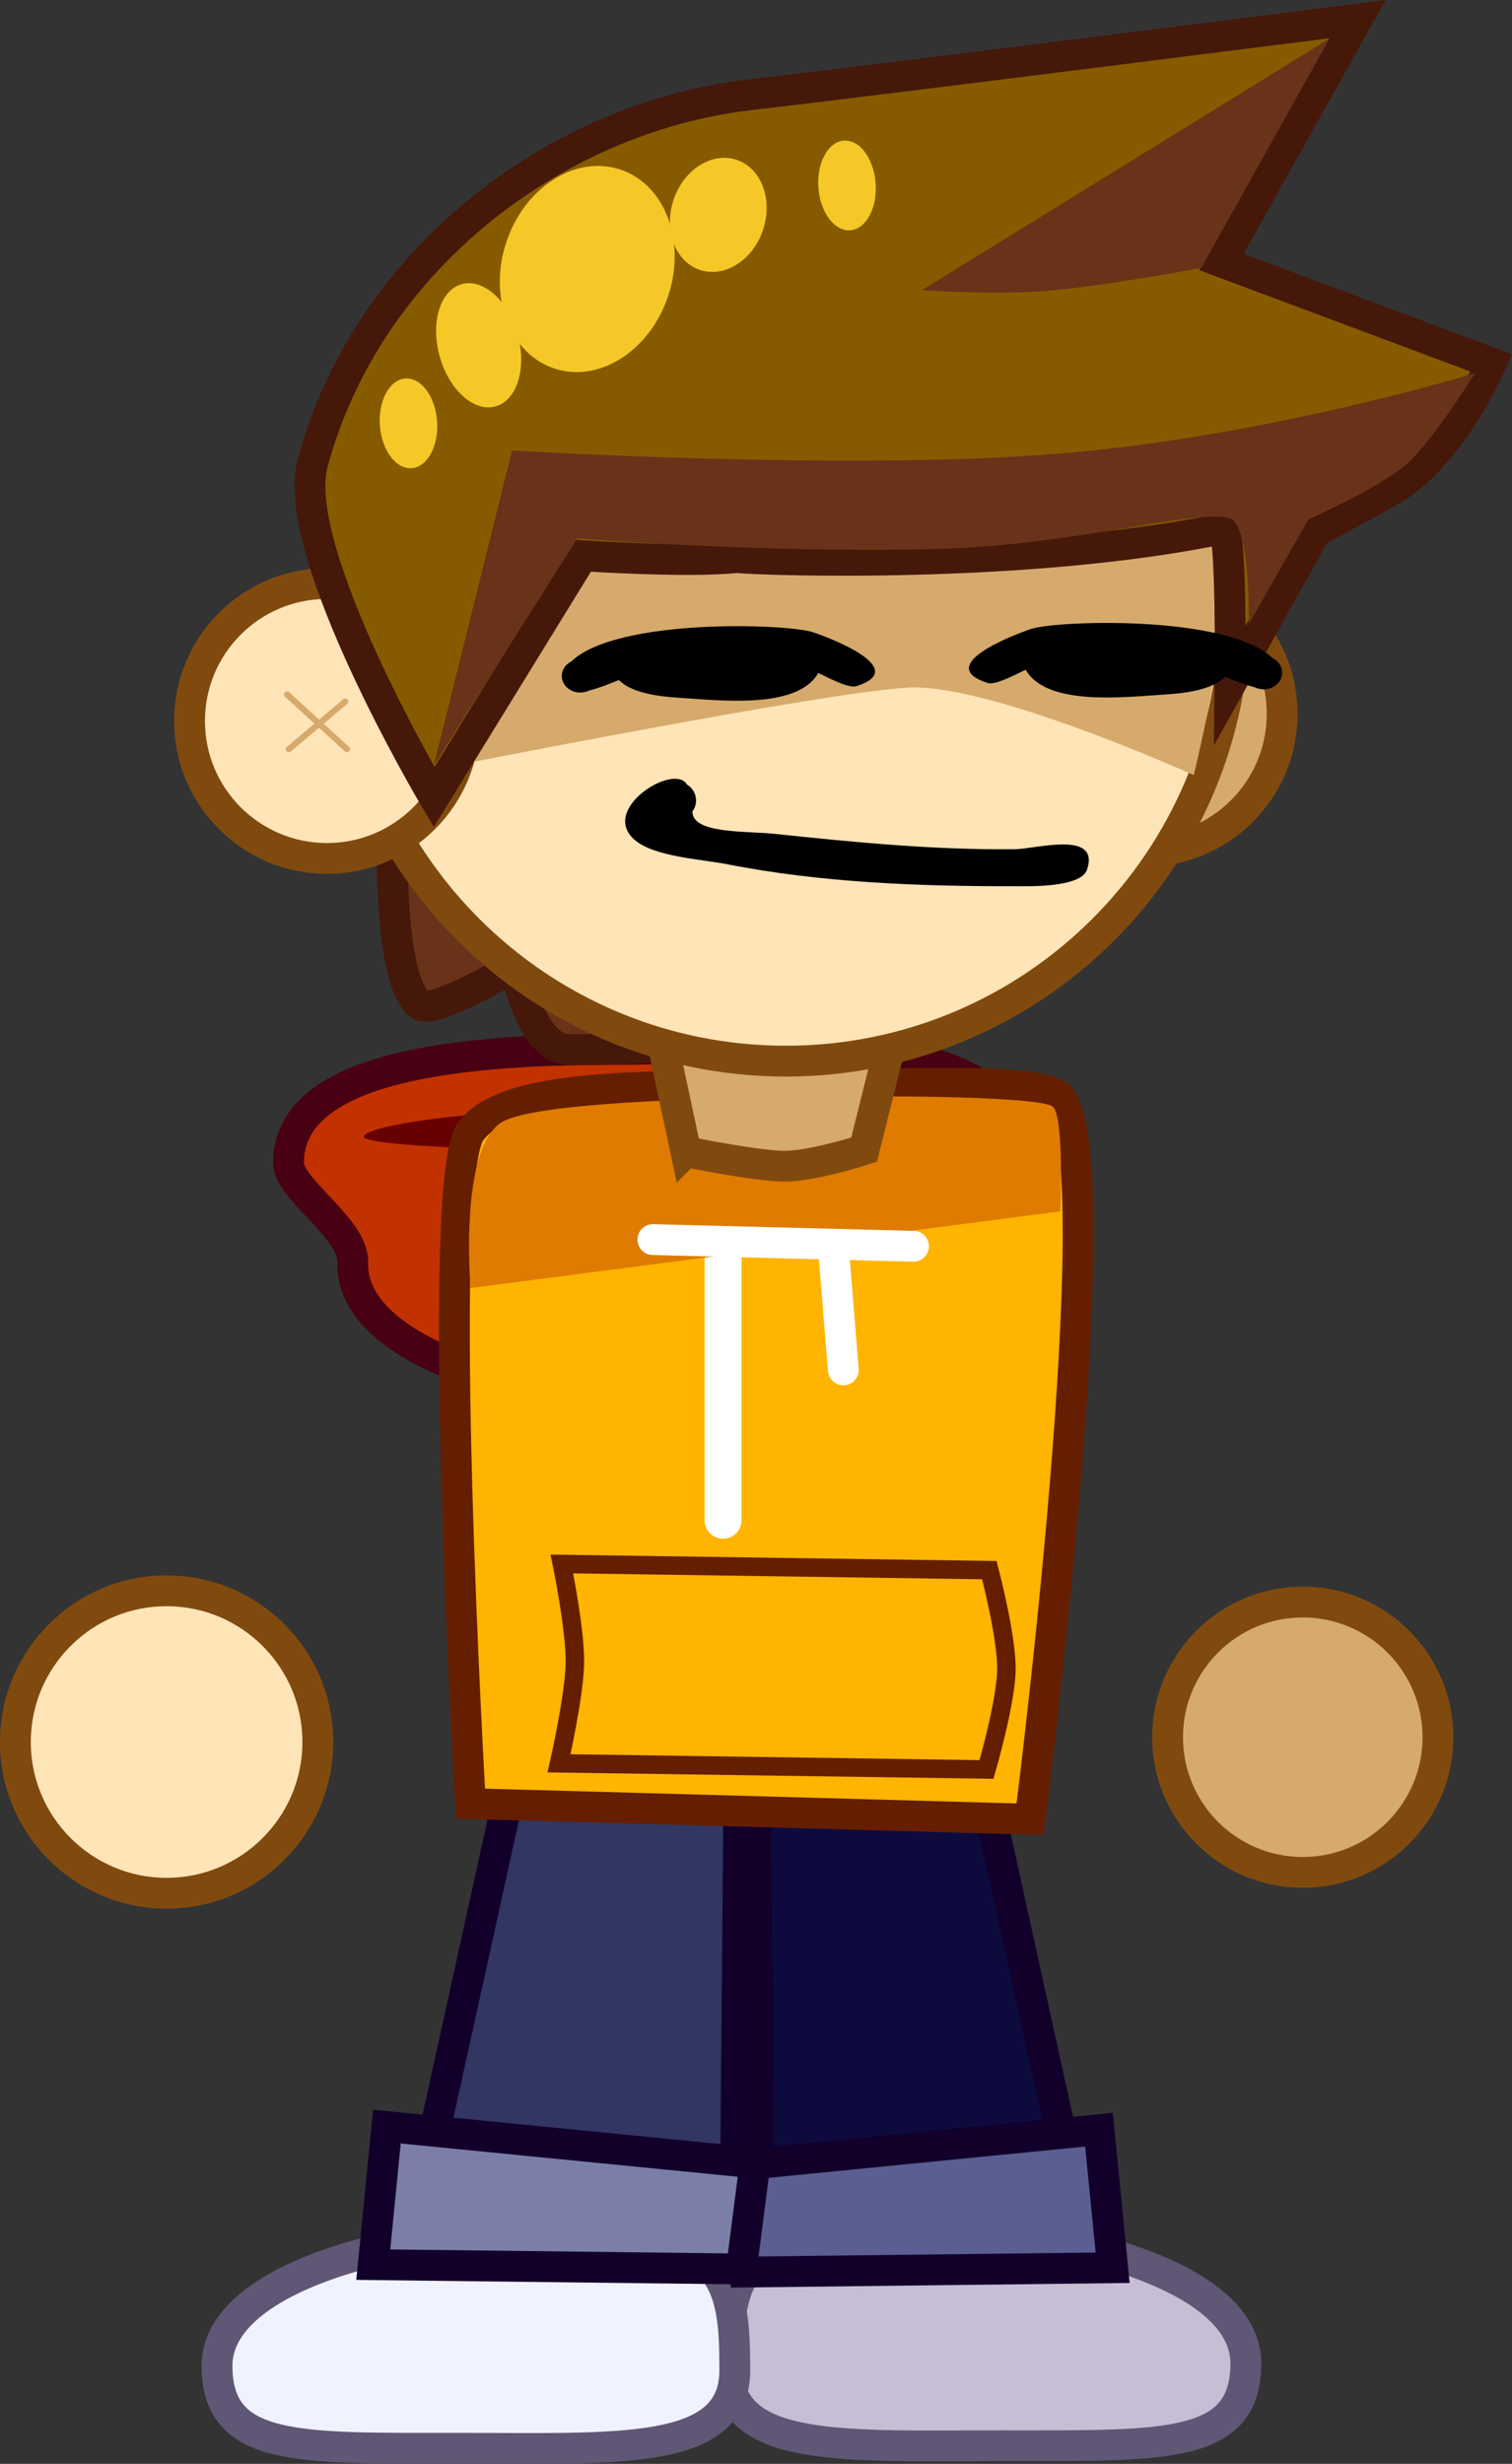 <svg version="1.1" xmlns="http://www.w3.org/2000/svg" xmlns:xlink="http://www.w3.org/1999/xlink" width="122.618" height="199.809" viewBox="0,0,122.618,199.809"><rect x="0" y="0" width="122.618" height="199.809" fill="#333333" stroke="none"/><g transform="translate(-181.579,-79.944)"><g stroke-miterlimit="10"><path d="M276.266,220.825c0,-6.054 4.908,-10.962 10.962,-10.962c6.054,0 10.962,4.908 10.962,10.962c0,6.054 -4.908,10.962 -10.962,10.962c-6.054,0 -10.962,-4.908 -10.962,-10.962z" fill="#d6aa6c" stroke="#804a0f" stroke-width="2.5" stroke-linecap="butt"></path><path d="M254.185,260.443c13.032,0 28.426,3.798 28.426,11.148c0,6.978 -6.477,6.689 -19.508,6.689c-13.032,0 -22.481,0.661 -22.481,-6.317c0,-6.978 0.531,-11.519 13.563,-11.519z" fill="#c7bed6" stroke="#5f5775" stroke-width="2.5" stroke-linecap="butt"></path><path d="M241.168,272.17c0,6.978 -9.449,6.317 -22.481,6.317c-13.032,0 -19.508,0.289 -19.508,-6.689c0,-7.349 15.395,-11.148 28.426,-11.148c13.032,0 13.563,4.542 13.563,11.519z" fill="#f1f2ff" stroke="#5f5775" stroke-width="2.5" stroke-linecap="butt"></path><g stroke-linecap="butt"><path d="M235.306,193.701c-9.967,0 -25.344,-3.83 -25.124,-11.401c0.08,-2.755 -5.206,-5.915 -5.206,-8.051c0,-7.429 12.341,-9.202 26.331,-9.202c13.99,0 34.215,-2.958 34.215,11.624c0,14.582 -16.225,17.03 -30.215,17.03z" fill="#c23200" stroke="#490012" stroke-width="2.5"></path><path d="M257.337,171.876c0,0.828 -9.234,1.5 -20.625,1.5c-11.391,0 -25.625,-0.422 -25.625,-1.25c0,-0.828 8.234,-2.25 19.625,-2.25c11.391,0 26.625,1.172 26.625,2z" fill="#670000" stroke="none" stroke-width="0"></path></g><g stroke="#12002b" stroke-width="2.5" stroke-linecap="butt"><path d="M243.195,262.982l-0.372,-41.617h17.836l8.918,40.503z" fill="#0d0b3e"></path><path d="M241.955,264.197l-1.106,-8.596l29.855,-2.949l1.106,11.196z" fill="#5a5e90"></path></g><g stroke="#12002b" stroke-width="2.5" stroke-linecap="butt"><path d="M214.785,262.069l8.918,-40.503h17.836l-0.372,41.617z" fill="#313663"></path><path d="M211.849,263.598l1.106,-11.196l29.855,2.949l-1.106,8.596z" fill="#7b7fa8"></path></g><path d="M215.679,161.458c-3.91,-2.807 -1.667,-27 -1.667,-27l68.667,0.667c0,0 -7.011,18.232 -17,23.667c-9.989,5.435 -30.825,6.341 -38.003,6.259c-3.103,-0.035 -4.334,-6.743 -4.334,-6.743c0,0 -6.596,3.917 -7.663,3.151z" fill="#683318" stroke="#45180a" stroke-width="2.5" stroke-linecap="butt"></path><g><g><path d="M219.731,226.212c0,0 -2.943,-50.485 0.014,-54.514c2.901,-3.953 14.363,-3.651 25.53,-3.733c10.568,-0.078 20.907,-0.691 22.276,1.004c4.357,5.391 -2.434,58.505 -2.434,58.505z" fill="#ffb400" stroke="#651f00" stroke-width="2.5" stroke-linecap="butt"></path><path d="M240.216,203.226v-21.402" fill="none" stroke="#ffffff" stroke-width="3" stroke-linecap="round"></path><path d="M249.156,181.011l0.813,10.024" fill="none" stroke="#ffffff" stroke-width="2.5" stroke-linecap="round"></path><path d="M219.736,184.398c0,0 -0.975,-11.549 2.635,-13.507c2.451,-1.329 12.942,-1.836 23.233,-1.99c10.092,-0.152 19.998,0.029 21.296,0.746c1.016,0.561 0.667,8.533 0.667,8.533z" fill="#df7b00" stroke="none" stroke-width="0" stroke-linecap="butt"></path><path d="M234.527,180.469l21.131,0.542" fill="none" stroke="#ffffff" stroke-width="2.5" stroke-linecap="round"></path></g><path d="M226.915,222.941c0,0 1.245,-5.469 1.284,-8.149c0.039,-2.708 -1.051,-8.016 -1.051,-8.016l34.663,0.499c0,0 1.423,5.38 1.384,8.073c-0.039,2.696 -1.616,8.092 -1.616,8.092z" fill="#ffb400" stroke="#651f00" stroke-width="1.5" stroke-linecap="butt"></path></g><path d="M237.205,173.342l-3.059,-14.333l21,0.167l-3.49,14c0,0 -4.28,1.395 -6.6,1.34c-2.421,-0.057 -7.851,-1.174 -7.851,-1.174z" fill="#d6aa6c" stroke="#804a0f" stroke-width="2.5" stroke-linecap="butt"></path><g><g stroke-linecap="butt"><g stroke="#804a0f" stroke-width="2.5"><path d="M263.261,137.838c0,-6.157 4.991,-11.148 11.148,-11.148c6.157,0 11.148,4.991 11.148,11.148c0,6.157 -4.991,11.148 -11.148,11.148c-6.157,0 -11.148,-4.991 -11.148,-11.148z" fill="#d6aa6c"></path><g fill="#ffe4b7"><path d="M208.892,129.582c0,-20.112 16.304,-36.415 36.415,-36.415c20.112,0 36.415,16.304 36.415,36.415c0,20.112 -16.304,36.415 -36.415,36.415c-20.112,0 -36.415,-16.304 -36.415,-36.415z"></path><path d="M196.949,138.412c0,-6.157 4.991,-11.148 11.148,-11.148c6.157,0 11.148,4.991 11.148,11.148c0,6.157 -4.991,11.148 -11.148,11.148c-6.157,0 -11.148,-4.991 -11.148,-11.148z"></path></g></g><path d="M217.432,142.227l9.552,-17.815l53.057,-0.523c0,0 0.458,6.206 0.185,9.338c-0.277,3.171 -1.836,9.573 -1.836,9.573c0,0 -16.558,-7.475 -23.202,-7.095c-6.935,0.396 -37.756,6.522 -37.756,6.522z" fill="#d6aa6c" stroke="none" stroke-width="0"></path></g><g fill="none" stroke="#d6aa6c" stroke-width="0.5" stroke-linecap="round"><path d="M209.718,140.696l-4.857,-4.429"></path><path d="M209.575,136.839l-4.571,3.857"></path></g></g><g stroke-linecap="butt"><g stroke="#45180a"><path d="M242.411,87.628c11.518,-1.333 49.235,-6.131 49.235,-6.131l-11.016,19.69l21.899,8.193c0,0 -3.336,7.742 -8.411,10.496c-1.803,0.979 -5.839,3.185 -5.839,3.185l-6.947,12.433c0,0 0.158,-12.832 -0.583,-12.678c-15.796,3.27 -37.023,2.575 -39.453,2.343c-3.888,0.427 -12.47,-0.145 -12.47,-0.145l-12.045,19.578c0,0 -11.768,-19.856 -9.856,-27.051c4.311,-16.225 19.432,-28.055 35.486,-29.913z" fill="#865b00" stroke-width="2.5"></path><path d="M256.349,103.472l33.05,-20.4l-10.4,18.6c0,0 -8.507,1.591 -12.923,1.89c-4.467,0.302 -9.727,-0.09 -9.727,-0.09z" fill="#683318" stroke-width="0"></path><path d="M228.399,123.605l-11.638,18.417l6.338,-25.55c0,0 26.962,1.658 44.128,0.28c17.167,-1.377 33.972,-6.547 33.972,-6.547c0,0 -3.347,5.407 -5.554,7.377c-2.123,1.894 -7.946,4.473 -7.946,4.473l-4.849,8.513c0,0 0.17,-8.088 -1.555,-8.594c-2.699,-0.792 -12.547,2.212 -23.881,2.495c-14.004,0.35 -29.014,-0.863 -29.014,-0.863z" fill="#683318" stroke-width="0"></path></g><g fill="#f5c827" stroke="#000000" stroke-width="0"><path d="M235.77,103.933c-1.475,4.457 -5.611,7.096 -9.237,5.896c-3.626,-1.2 -5.371,-5.786 -3.895,-10.243c1.475,-4.457 5.611,-7.096 9.237,-5.896c3.626,1.2 5.371,5.786 3.895,10.243z"></path><path d="M243.463,98.571c-0.816,2.466 -3.105,3.927 -5.112,3.263c-2.007,-0.664 -2.972,-3.202 -2.156,-5.668c0.816,-2.466 3.105,-3.927 5.112,-3.263c2.007,0.664 2.972,3.202 2.156,5.668z"></path><path d="M217.035,114.754c-0.088,1.992 -1.201,3.393 -2.488,3.128c-1.286,-0.265 -2.258,-2.095 -2.17,-4.088c0.088,-1.992 1.201,-3.393 2.488,-3.128c1.286,0.265 2.258,2.095 2.17,4.088z"></path><path d="M252.599,95.464c-0.088,1.992 -1.201,3.393 -2.488,3.128c-1.286,-0.265 -2.258,-2.095 -2.17,-4.088c0.088,-1.992 1.201,-3.393 2.488,-3.128c1.286,0.265 2.258,2.095 2.17,4.088z"></path><path d="M223.564,107.073c0.753,2.739 -0.055,5.349 -1.804,5.83c-1.75,0.481 -3.779,-1.349 -4.532,-4.088c-0.753,-2.739 0.055,-5.349 1.804,-5.83c1.75,-0.481 3.779,1.349 4.532,4.088z"></path></g></g><path d="M182.829,221.213c0,-6.772 5.49,-12.262 12.262,-12.262c6.772,0 12.262,5.49 12.262,12.262c0,6.772 -5.49,12.262 -12.262,12.262c-6.772,0 -12.262,-5.49 -12.262,-12.262z" fill="#ffe4b7" stroke="#804a0f" stroke-width="2.5" stroke-linecap="butt"></path><path d="M236.519,136.519c-1.495,-0.095 -3.698,-0.362 -4.754,-1.428c-0.777,0.323 -1.568,0.633 -2.431,0.861c-0.085,0.04 -0.175,0.073 -0.269,0.098c-0.136,0.036 -0.28,0.056 -0.429,0.056c-0.828,0 -1.5,-0.602 -1.5,-1.344c0,-0.506 0.312,-0.946 0.772,-1.175c3.672,-3.537 17.5,-3.077 19.613,-2.369c1.51,0.506 7.889,2.971 3.506,4.373c-0.551,0.176 -1.82,-0.448 -3.086,-1.075c-1.7,2.985 -7.975,2.223 -11.422,2.003z" fill="#000000" stroke="none" stroke-width="0.5" stroke-linecap="butt"></path><path d="M264.757,134.254c-1.266,0.627 -2.535,1.251 -3.086,1.075c-4.383,-1.402 1.996,-3.867 3.506,-4.373c2.113,-0.708 15.94,-1.168 19.613,2.369c0.461,0.229 0.772,0.67 0.772,1.175c0,0.742 -0.672,1.344 -1.5,1.344c-0.149,0 -0.293,-0.019 -0.429,-0.056c-0.094,-0.025 -0.184,-0.058 -0.269,-0.098c-0.862,-0.228 -1.654,-0.538 -2.431,-0.861c-1.056,1.066 -3.259,1.333 -4.754,1.428c-3.447,0.219 -9.722,0.982 -11.422,-2.003z" fill="#000000" stroke="none" stroke-width="0.5" stroke-linecap="butt"></path><path d="M244.281,147.554c6.532,0.69 12.994,1.327 19.608,1.256c1.712,-0.018 6.918,-1.562 5.845,1.657c-0.502,1.506 -4.944,1.34 -5.739,1.343c-7.714,0.028 -15.878,-0.283 -23.474,-1.787c-1.993,-0.395 -5.857,-0.584 -7.464,-1.961c-2.912,-2.496 3.206,-6.291 4.23,-4.499c0.442,0.261 0.739,0.742 0.739,1.293c0,0.333 -0.108,0.64 -0.292,0.889c-0.04,1.829 4.365,1.58 6.547,1.81z" fill="#000000" stroke="none" stroke-width="0.5" stroke-linecap="butt"></path></g></g></svg>